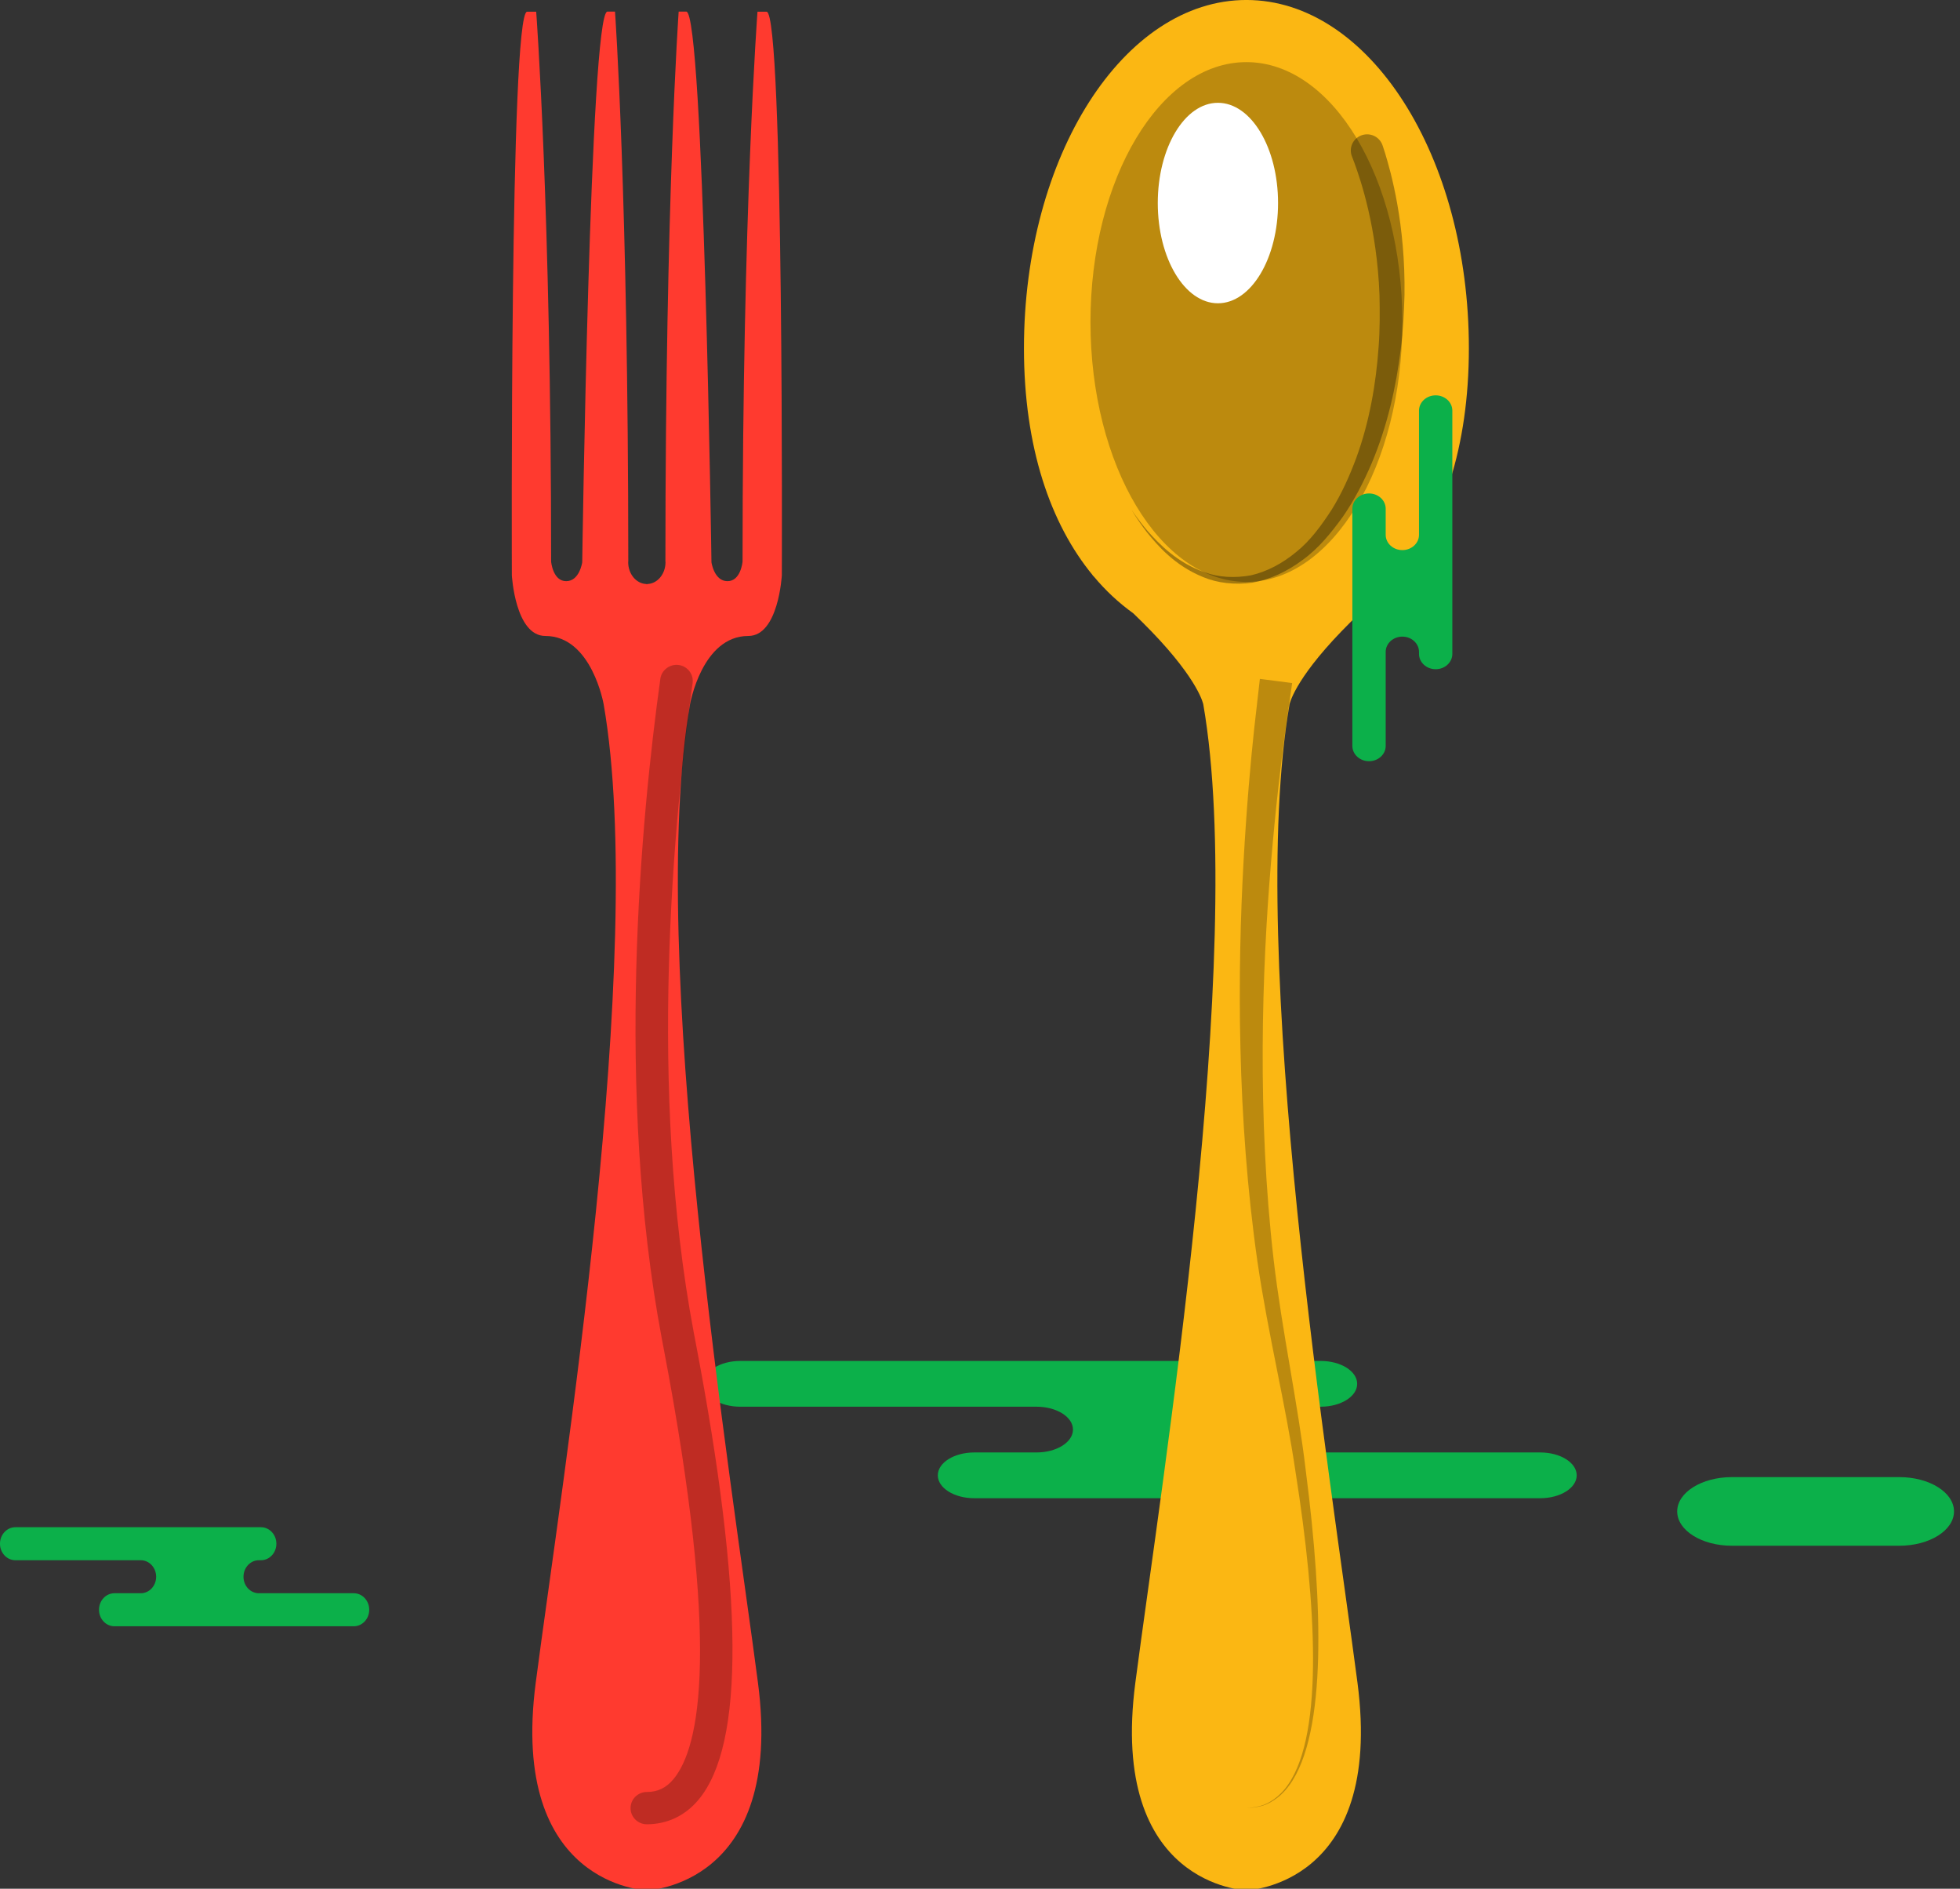 <svg xmlns="http://www.w3.org/2000/svg" xmlns:xlink="http://www.w3.org/1999/xlink" preserveAspectRatio="xMidYMid" width="219" height="211" viewBox="0 0 219 211">
  <rect x="0" y="0" width="219" height="211" fill="#333333" stroke="none"/>
  <defs>
    <style>

      .cls-3 {
        fill: #0cb04a;
      }

      .cls-6 {
        fill: #fbb713;
      }

      .cls-7 {
        fill: #ff3a2f;
      }

      .cls-8 {
        fill: #020403;
        opacity: 0.25;
      }

      .cls-11 {
        fill: #ffffff;
      }

      .cls-12 {
        fill: #050606;
        opacity: 0.35;
      }
    </style>
  </defs>
  <g id="group-45svg">
    <path d="M24.225,170.612 C24.225,170.612 29.158,170.612 29.158,170.612 C30.109,170.612 30.881,171.438 30.881,172.457 C30.881,173.474 30.109,174.300 29.158,174.300 C29.158,174.300 28.929,174.300 28.929,174.300 C27.978,174.300 27.207,175.126 27.207,176.145 C27.207,177.164 27.978,177.988 28.929,177.988 C28.929,177.988 39.532,177.988 39.532,177.988 C40.484,177.988 41.255,178.815 41.255,179.833 C41.255,180.852 40.484,181.677 39.532,181.677 C39.532,181.677 26.789,181.677 26.789,181.677 C26.789,181.677 12.783,181.677 12.783,181.677 C11.832,181.677 11.062,180.852 11.062,179.833 C11.062,178.815 11.832,177.988 12.783,177.988 C12.783,177.988 15.727,177.988 15.727,177.988 C16.677,177.988 17.448,177.164 17.448,176.145 C17.448,175.126 16.677,174.300 15.727,174.300 C15.727,174.300 1.720,174.300 1.720,174.300 C0.769,174.300 -0.002,173.474 -0.002,172.457 C-0.002,171.438 0.769,170.612 1.720,170.612 C1.720,170.612 5.031,170.612 5.031,170.612 C5.031,170.612 24.225,170.612 24.225,170.612 Z" id="path-1" class="cls-3" fill-rule="evenodd"/>
    <path d="M135.910,152.038 C135.910,152.038 147.572,152.038 147.572,152.038 C149.821,152.038 151.644,153.183 151.644,154.594 C151.644,156.005 149.821,157.149 147.572,157.149 C147.572,157.149 147.029,157.149 147.029,157.149 C144.782,157.149 142.958,158.293 142.958,159.705 C142.958,161.117 144.782,162.260 147.029,162.260 C147.029,162.260 172.100,162.260 172.100,162.260 C174.349,162.260 176.172,163.404 176.172,164.815 C176.172,166.227 174.349,167.372 172.100,167.372 C172.100,167.372 141.972,167.372 141.972,167.372 C141.972,167.372 108.857,167.372 108.857,167.372 C106.609,167.372 104.786,166.227 104.786,164.815 C104.786,163.404 106.609,162.260 108.857,162.260 C108.857,162.260 115.815,162.260 115.815,162.260 C118.064,162.260 119.888,161.117 119.888,159.705 C119.888,158.293 118.064,157.149 115.815,157.149 C115.815,157.149 82.701,157.149 82.701,157.149 C80.453,157.149 78.630,156.005 78.630,154.594 C78.630,153.183 80.453,152.038 82.701,152.038 C82.701,152.038 90.528,152.038 90.528,152.038 C90.528,152.038 135.910,152.038 135.910,152.038 Z" id="path-2" class="cls-3" fill-rule="evenodd"/>
    <path d="M212.223,172.681 C215.596,172.681 218.330,170.965 218.330,168.848 C218.330,166.731 215.596,165.015 212.223,165.015 C212.223,165.015 193.508,165.015 193.508,165.015 C190.135,165.015 187.401,166.731 187.401,168.848 C187.401,170.965 190.135,172.681 193.508,172.681 C193.508,172.681 212.223,172.681 212.223,172.681 Z" id="path-3" class="cls-3" fill-rule="evenodd"/>
    <path d="M164.124,38.910 C164.124,17.423 152.998,0.003 139.267,-0.002 C125.538,0.003 114.411,17.423 114.411,38.910 C114.411,49.966 117.371,58.534 122.100,64.269 C122.100,64.269 122.071,64.269 122.071,64.269 C122.071,64.269 122.138,64.330 122.209,64.394 C123.548,65.998 125.029,67.368 126.623,68.512 C127.337,69.200 128.040,69.896 128.658,70.538 C133.992,76.074 134.451,78.697 134.451,78.697 C139.300,106.681 129.821,165.267 126.855,188.002 C123.893,210.696 139.210,211.173 139.267,211.175 C139.325,211.173 154.642,210.696 151.680,188.002 C148.714,165.267 139.235,106.681 144.084,78.697 C144.084,78.697 144.543,76.074 149.877,70.538 C150.494,69.896 151.198,69.200 151.912,68.512 C153.506,67.368 154.987,65.998 156.327,64.394 C156.397,64.330 156.464,64.269 156.464,64.269 C156.464,64.269 156.435,64.269 156.435,64.269 C161.164,58.534 164.124,49.966 164.124,38.910 Z" id="path-4" class="cls-6" fill-rule="evenodd"/>
    <path d="M84.693,188.002 C81.726,165.267 72.247,106.681 77.097,78.697 C77.097,78.697 78.423,71.046 83.615,71.046 C86.988,71.046 87.358,64.269 87.358,64.269 C87.358,64.269 87.605,1.310 85.655,1.310 C85.184,1.310 84.877,1.310 84.638,1.310 C84.638,1.310 82.969,23.444 82.969,62.739 C82.969,62.739 82.784,64.925 81.286,64.925 C79.788,64.925 79.495,62.812 79.495,62.812 C79.495,62.812 78.630,1.295 76.682,1.295 C76.266,1.295 76.009,1.295 75.831,1.295 C75.831,1.295 74.351,22.082 74.349,62.717 C74.349,62.745 74.361,62.766 74.361,62.794 C74.361,64.134 73.448,65.217 72.315,65.243 C72.315,65.243 72.275,65.291 72.275,65.291 C72.275,65.291 72.236,65.243 72.236,65.243 C71.103,65.217 70.189,64.134 70.189,62.794 C70.189,62.766 70.201,62.745 70.201,62.717 C70.199,22.082 68.718,1.295 68.718,1.295 C68.541,1.295 68.283,1.295 67.868,1.295 C65.920,1.295 65.055,62.812 65.055,62.812 C65.055,62.812 64.762,64.925 63.264,64.925 C61.766,64.925 61.580,62.739 61.580,62.739 C61.580,23.444 59.912,1.310 59.912,1.310 C59.672,1.310 59.365,1.310 58.895,1.310 C56.945,1.310 57.192,64.269 57.192,64.269 C57.192,64.269 57.562,71.046 60.935,71.046 C66.127,71.046 67.453,78.697 67.453,78.697 C72.302,106.681 62.824,165.267 59.857,188.002 C56.890,210.738 72.275,211.175 72.275,211.175 C72.275,211.175 87.660,210.738 84.693,188.002 Z" id="path-5" class="cls-7" fill-rule="evenodd"/>
    <path d="M72.273,203.797 C71.268,203.797 70.455,202.989 70.455,201.994 C70.455,200.999 71.268,200.191 72.273,200.191 C73.482,200.191 74.427,199.737 75.244,198.761 C78.251,195.167 80.500,183.896 74.150,150.614 C74.150,150.614 73.940,149.511 73.940,149.511 C68.738,121.843 71.609,91.470 73.784,75.828 C73.919,74.839 74.864,74.157 75.834,74.288 C76.829,74.424 77.525,75.334 77.387,76.319 C75.244,91.747 72.408,121.682 77.515,148.851 C77.515,148.851 77.725,149.946 77.725,149.946 C83.109,178.162 83.216,194.882 78.044,201.061 C76.548,202.850 74.551,203.797 72.273,203.797 Z" id="path-6" class="cls-8" fill-rule="evenodd"/>
    <path d="M144.379,76.307 C144.379,76.307 144.093,78.315 143.593,81.828 C143.116,85.315 142.523,90.342 142.015,96.382 C140.998,108.453 140.456,124.695 142.315,140.775 C143.254,148.778 145.019,156.766 145.909,164.358 C146.884,171.930 147.433,179.061 147.281,185.179 C147.121,191.257 146.222,196.495 144.059,199.447 C142.996,200.913 141.665,201.621 140.726,201.816 C139.784,201.994 139.265,201.994 139.265,201.994 C139.265,201.994 139.786,201.981 140.715,201.777 C141.644,201.556 142.930,200.822 143.931,199.358 C145.973,196.408 146.724,191.208 146.713,185.172 C146.695,179.097 145.951,172.026 144.769,164.518 C143.674,156.994 141.698,149.121 140.510,141.005 C138.177,124.809 138.267,108.396 138.951,96.175 C139.294,90.055 139.750,84.975 140.137,81.404 C140.541,77.864 140.771,75.842 140.771,75.842 C140.771,75.842 144.379,76.307 144.379,76.307 Z" id="path-7" class="cls-8" fill-rule="evenodd"/>
    <path d="M156.692,35.972 C156.692,52.005 148.891,65.007 139.267,65.007 C129.644,65.007 121.844,52.005 121.844,35.972 C121.844,19.941 129.644,6.940 139.267,6.940 C148.891,6.940 156.692,19.941 156.692,35.972 Z" id="path-8" class="cls-8" fill-rule="evenodd"/>
    <path d="M142.803,22.682 C142.803,28.866 139.794,33.881 136.083,33.881 C132.371,33.881 129.364,28.866 129.364,22.682 C129.364,16.499 132.371,11.484 136.083,11.484 C139.794,11.484 142.803,16.499 142.803,22.682 Z" id="path-9" class="cls-11" fill-rule="evenodd"/>
    <path d="M154.509,16.322 C154.509,16.322 154.878,17.365 155.383,19.331 C155.874,21.273 156.447,24.075 156.735,27.465 C156.882,29.159 156.959,30.996 156.932,32.937 C156.870,34.947 156.790,36.827 156.515,39.005 C155.996,43.217 155.010,47.638 153.240,51.808 C152.346,53.882 151.310,55.904 150.031,57.743 C148.722,59.547 147.312,61.283 145.552,62.552 C143.829,63.844 141.887,64.754 139.916,65.096 C137.944,65.355 136.035,65.139 134.441,64.473 C131.240,63.175 129.354,60.947 128.150,59.465 C126.973,57.922 126.440,56.952 126.440,56.952 C126.440,56.952 127.025,57.895 128.271,59.368 C129.536,60.780 131.533,62.873 134.638,63.945 C136.165,64.502 137.953,64.598 139.765,64.274 C141.559,63.864 143.295,62.941 144.832,61.666 C146.400,60.413 147.645,58.703 148.790,56.943 C149.909,55.145 150.796,53.172 151.544,51.155 C153.026,47.109 153.754,42.794 154.036,38.797 C154.191,36.863 154.176,34.747 154.138,32.971 C154.069,31.125 153.905,29.387 153.683,27.796 C153.245,24.611 152.575,22.025 152.028,20.255 C151.482,18.508 151.065,17.489 151.065,17.489 C150.688,16.564 151.137,15.513 152.070,15.139 C153.002,14.765 154.063,15.211 154.440,16.136 C154.451,16.159 154.461,16.184 154.469,16.211 C154.469,16.211 154.509,16.322 154.509,16.322 Z" id="path-10" class="cls-12" fill-rule="evenodd"/>
    <path d="M162.276,68.167 C162.276,68.167 162.276,73.054 162.276,73.054 C162.276,73.996 161.443,74.761 160.414,74.761 C159.386,74.761 158.553,73.996 158.553,73.054 C158.553,73.054 158.553,72.827 158.553,72.827 C158.553,71.885 157.719,71.120 156.692,71.120 C155.663,71.120 154.830,71.885 154.830,72.827 C154.830,72.827 154.830,83.332 154.830,83.332 C154.830,84.274 153.996,85.037 152.967,85.037 C151.940,85.037 151.106,84.274 151.106,83.332 C151.106,83.332 151.106,70.707 151.106,70.707 C151.106,70.707 151.106,56.833 151.106,56.833 C151.106,55.890 151.940,55.126 152.967,55.126 C153.996,55.126 154.830,55.890 154.830,56.833 C154.830,56.833 154.830,59.748 154.830,59.748 C154.830,60.690 155.663,61.454 156.692,61.454 C157.719,61.454 158.553,60.690 158.553,59.748 C158.553,59.748 158.553,45.872 158.553,45.872 C158.553,44.931 159.386,44.166 160.414,44.166 C161.443,44.166 162.276,44.931 162.276,45.872 C162.276,45.872 162.276,49.152 162.276,49.152 C162.276,49.152 162.276,68.167 162.276,68.167 Z" id="path-11" class="cls-3" fill-rule="evenodd"/>
  </g>
</svg>
